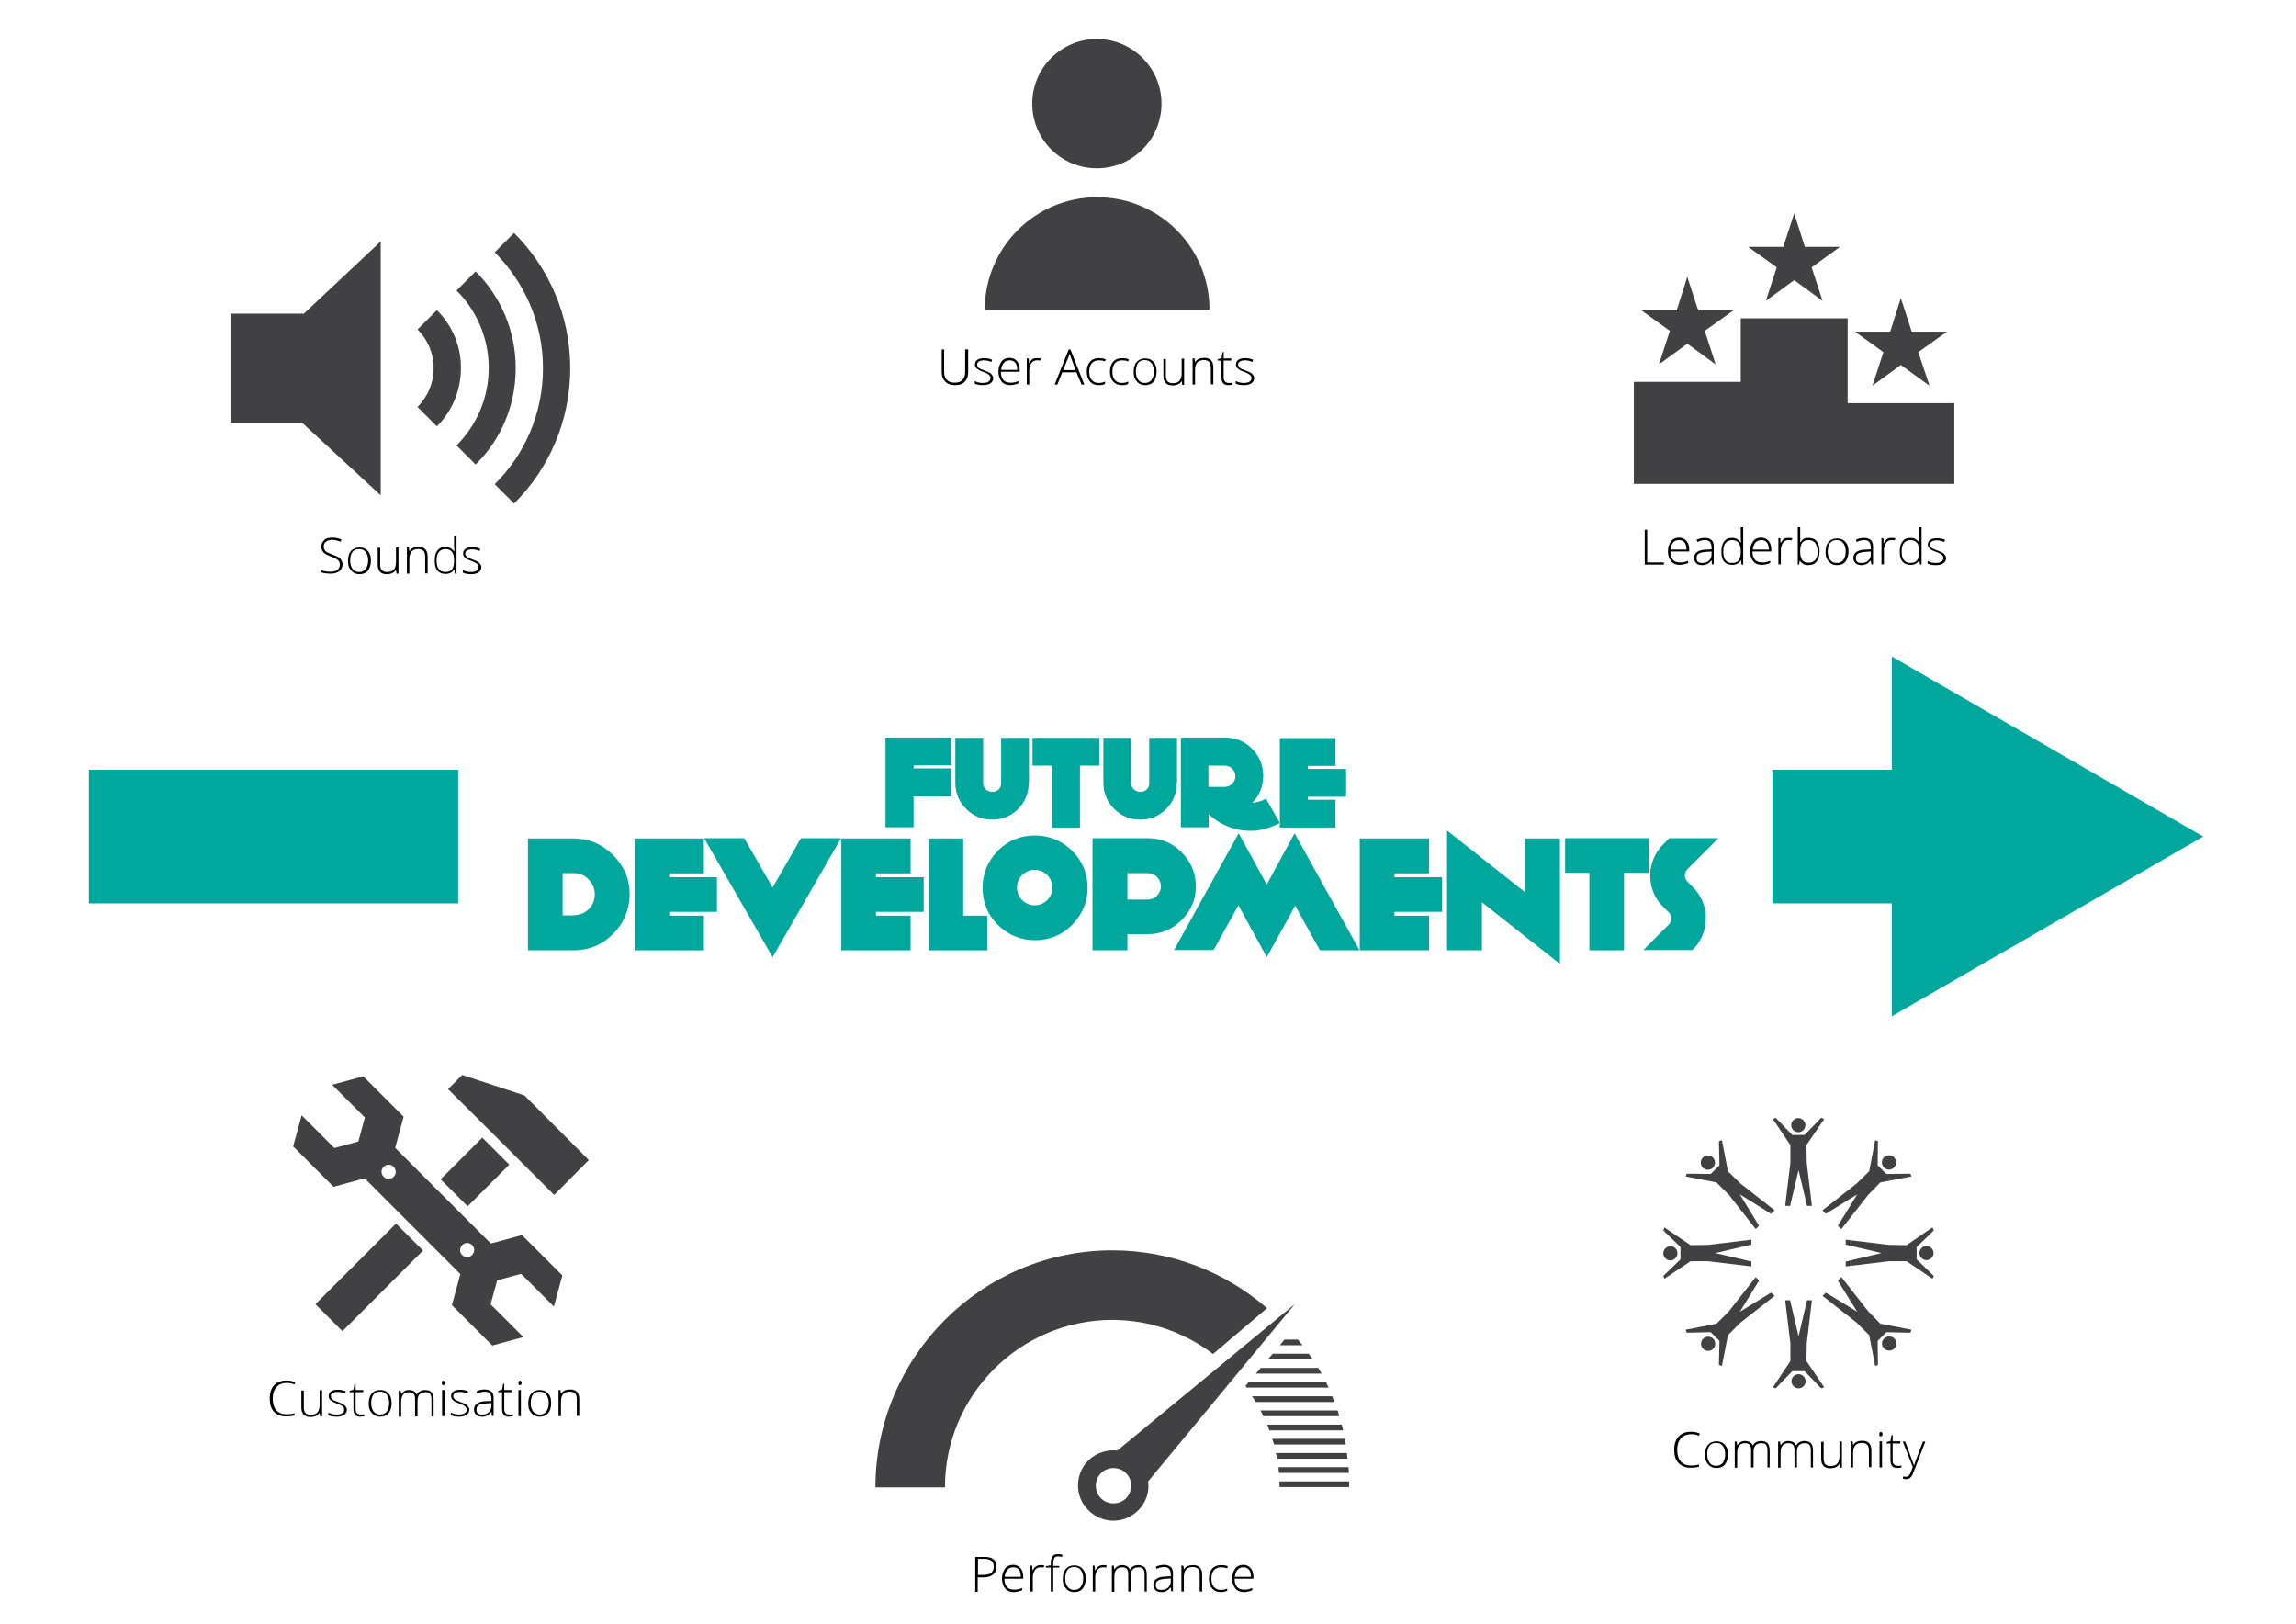 <?xml version="1.0" encoding="utf-8"?>
<!-- Generator: Adobe Illustrator 17.1.0, SVG Export Plug-In . SVG Version: 6.00 Build 0)  -->
<!DOCTYPE svg PUBLIC "-//W3C//DTD SVG 1.1//EN" "http://www.w3.org/Graphics/SVG/1.1/DTD/svg11.dtd">
<svg version="1.1" id="Layer_1" xmlns="http://www.w3.org/2000/svg" xmlns:xlink="http://www.w3.org/1999/xlink" x="0px" y="0px"
	 viewBox="0 0 841.9 595.3" enable-background="new 0 0 841.9 595.3" xml:space="preserve">
<g>
	<polygon fill="#414042" points="179.5,414.4 179.5,414.4 189.4,424.3 189.4,424.3 203.2,438.1 215.9,425.3 192.3,401.6 
		169.5,394.1 164.3,399.3 	"/>
	
		<rect x="167.2" y="418.8" transform="matrix(-0.707 -0.707 0.707 -0.707 -6.412 856.552)" fill="#414042" width="14" height="21.6"/>
	
		<rect x="128.3" y="447.5" transform="matrix(0.707 0.707 -0.707 0.707 370.884 41.494)" fill="#414042" width="14" height="41.8"/>
	<path fill="#414042" d="M180,455.9l-35.1-35.1l3.1-11.4l-14.8-14.8l-11.4,3.1l12,12l-2.4,8.8l-8.8,2.4l-12-12l-3.1,11.4l14.8,14.8
		l11.4-3.1l35.1,35.1l-3.1,11.4l14.8,14.8l11.4-3.1l-12-12l2.4-8.8l8.8-2.4l12,12l3.1-11.4l-14.8-14.8L180,455.9z M142.5,432.2
		c-1.4,0-2.6-1.2-2.6-2.6c0-1.4,1.2-2.6,2.6-2.6c1.4,0,2.6,1.2,2.6,2.6C145.1,431.1,143.9,432.2,142.5,432.2z M171.3,460.9
		c-1.4,0-2.6-1.2-2.6-2.6c0-1.4,1.2-2.6,2.6-2.6s2.6,1.2,2.6,2.6C173.8,459.7,172.7,460.9,171.3,460.9z"/>
</g>
<g>
	<path fill="#00A79D" d="M348.8,292H335v11.3h-10.3v-32.9h24.1v10.2H335v1.1h13.9V292z"/>
	<path fill="#00A79D" d="M377.2,287.1c0,3.7-1.3,6.9-3.9,9.5c-2.6,2.6-5.8,3.9-9.5,3.9s-6.9-1.3-9.5-3.9s-4-5.8-4-9.5v-16.6h10.2
		v16.6c0,2.1,1.7,3.2,3.4,3.2c1.6,0,3.2-1,3.2-3.2v-16.6h10.2V287.1z"/>
	<path fill="#00A79D" d="M403.1,280.7H396v22.7h-10.2v-22.7h-7.2v-10.2h24.5V280.7z"/>
	<path fill="#00A79D" d="M431.5,287.1c0,3.7-1.3,6.9-3.9,9.5c-2.6,2.6-5.8,3.9-9.5,3.9s-6.9-1.3-9.5-3.9s-4-5.8-4-9.5v-16.6h10.2
		v16.6c0,2.1,1.7,3.2,3.4,3.2c1.6,0,3.2-1,3.2-3.2v-16.6h10.2V287.1z"/>
	<path fill="#00A79D" d="M469.3,301.7c-2.7,1.5-5.6,2.4-8.4,2.8c-0.8,0.1-1.7,0.1-2.5,0.1c-1.9,0-3.8-0.2-5.7-0.8l0,0
		c-3.5-0.9-6.7-2.7-9.4-5.2h-0.1v4.7h-10.2v-32.9h16.2c3.9,0,7.2,1.4,9.9,4.1c2.7,2.7,4.1,6.1,4.1,10c0,3.8-1.5,7.3-4,9.8
		c1.7-0.1,3.5-0.6,5-1.5L469.3,301.7z M449.1,280.7h-6v7.8h6c2.1,0,3.9-1.8,3.9-3.9C453,282.4,451.2,280.7,449.1,280.7z"/>
	<path fill="#00A79D" d="M493.6,292.1h-14v1.1h10.1v10.2h-20.4v-32.8h20.4v10.2h-10.1v1.1h14V292.1z"/>
	<path fill="#00A79D" d="M224.8,342.4c-4,4-8.8,6-14.5,6h-16.7v-41h16.7c5.6,0,10.4,2,14.5,6.1s6.1,8.8,6.1,14.5
		C230.8,333.5,228.8,338.4,224.8,342.4z M218.1,327.9c0-2-0.7-3.8-2.2-5.4c-1.4-1.6-3.3-2.4-5.6-2.4h-4v15.5h1.3
		c2.9,0.1,5.9,0.1,8.3-2.3C217.4,331.8,218.1,329.8,218.1,327.9z"/>
	<path fill="#00A79D" d="M262.9,334.3h-17.5v1.4h12.7v12.7h-25.4v-41h25.4v12.8h-12.7v1.4h17.5V334.3z"/>
	<path fill="#00A79D" d="M308.4,307.3l-25.1,43.6l-25.1-43.6h14.7l10.4,18.1l10.4-18.1H308.4z"/>
	<path fill="#00A79D" d="M338.7,334.3h-17.5v1.4h12.7v12.7h-25.4v-41h25.4v12.8h-12.7v1.4h17.5V334.3z"/>
	<path fill="#00A79D" d="M362,348.4h-21.5v-41h12.7v28.3h8.8V348.4z"/>
	<path fill="#00A79D" d="M393.1,339.1c-3.8,3.8-8.3,5.6-13.6,5.6c-5.3,0-9.8-1.9-13.6-5.6c-3.8-3.8-5.6-8.3-5.6-13.6
		s1.9-9.8,5.6-13.6c3.8-3.8,8.3-5.6,13.6-5.6c5.3,0,9.8,1.9,13.6,5.6c3.8,3.8,5.7,8.3,5.7,13.6S396.8,335.3,393.1,339.1z
		 M379.4,318.9c-3.6,0-6.5,2.9-6.5,6.5s2.9,6.5,6.5,6.5c3.6,0,6.5-2.9,6.5-6.5S383,318.9,379.4,318.9z"/>
	<path fill="#00A79D" d="M433.3,337.3c-3.4,3.4-7.6,5.2-12.5,5.2h-7.4v5.9h-12.8v-41.1h20.2c4.9,0,9.1,1.7,12.5,5.2
		c3.4,3.4,5.2,7.6,5.2,12.5S436.7,333.9,433.3,337.3z M420.8,320.1h-7.4v9.7h7.4c2.7,0,4.9-2.2,4.9-4.9
		C425.6,322.2,423.5,320.1,420.8,320.1z"/>
	<path fill="#00A79D" d="M498.5,348.4H484l-9.1-16.4c-1.7,3.2-3.4,6.4-5.2,9.5l-5.2,9.4l-10.4-19l-9.1,16.4h-14.5l23.7-42.8
		l10.3,18.8l10.2-18.8L498.5,348.4z"/>
	<path fill="#00A79D" d="M528.8,334.3h-17.5v1.4H524v12.7h-25.4v-41H524v12.8h-12.7v1.4h17.5V334.3z"/>
	<path fill="#00A79D" d="M572,353.4l-28.6-22.6v17.6h-12.8v-43.9l28.6,22.6v-19.7H572V353.4z"/>
	<path fill="#00A79D" d="M604.4,320h-8.9v28.4h-12.7V320h-8.9v-12.7h30.6V320z"/>
	<path fill="#00A79D" d="M630.1,307.3l-11.3,11.3c-0.5,0.5-0.8,1.2-1,1.9v0.4c0,0.9,0.3,1.7,1,2.4l2,2c2.9,2.9,4.6,6.8,4.7,10.7v0.7
		c0,4.1-1.6,8.3-4.7,11.4l-0.2,0.2h-18l9.2-9.2c0.7-0.7,1-1.5,1-2.4v-0.4c-0.1-0.7-0.4-1.4-1-1.9l-2-2c-3.2-3.1-4.7-7.3-4.7-11.4
		v-0.7c0.2-3.8,1.7-7.7,4.7-10.7l2.3-2.3H630.1z"/>
</g>
<line fill="none" stroke="#00A79D" stroke-width="49" stroke-miterlimit="10" x1="32.6" y1="306.7" x2="168" y2="306.7"/>
<g>
	<g>
		<line fill="none" stroke="#00A79D" stroke-width="49" stroke-miterlimit="10" x1="649.9" y1="306.7" x2="713" y2="306.7"/>
		<g>
			<polygon fill="#00A79D" points="693.7,372.6 807.9,306.7 693.7,240.7 			"/>
		</g>
	</g>
</g>
<g>
	<g>
		<path fill="#414042" d="M160.2,113.7l-7.1,7.1c3.7,3.6,5.9,8.7,5.9,14.2c0,5.6-2.3,10.6-5.9,14.2l7.1,7.1c5.5-5.5,8.8-13,8.8-21.3
			C169.1,126.7,165.7,119.2,160.2,113.7z"/>
		<path fill="#414042" d="M189.1,135c0-13.9-5.6-26.4-14.7-35.5l-7,7c7.3,7.3,11.8,17.3,11.8,28.4c0,11.1-4.5,21.1-11.8,28.4l7,7
			C183.5,161.4,189.1,148.9,189.1,135z"/>
		<path fill="#414042" d="M209.1,135c0-19.4-7.9-36.9-20.6-49.6l-7.1,7.1c10.9,10.9,17.7,25.9,17.7,42.5c0,16.6-6.7,31.7-17.7,42.5
			l7.1,7.1C201.2,172,209.1,154.4,209.1,135z"/>
		<polygon fill="#414042" points="84.5,155.1 110.9,155.1 139.6,181.6 139.6,88.5 111.4,115 84.5,115 		"/>
	</g>
	<g>
		<path d="M125.6,206.9c0,1.1-0.4,1.9-1.2,2.5s-1.8,0.9-3.1,0.9c-1.6,0-2.8-0.2-3.6-0.5V209c0.9,0.4,2.1,0.6,3.5,0.6
			c1.1,0,1.9-0.2,2.5-0.7s0.9-1.1,0.9-1.9c0-0.5-0.1-0.9-0.3-1.2s-0.5-0.6-1-0.9s-1.1-0.5-2-0.9c-1.3-0.5-2.2-0.9-2.7-1.5
			s-0.8-1.2-0.8-2.1c0-1,0.4-1.7,1.1-2.4s1.7-0.9,2.9-0.9c1.2,0,2.3,0.2,3.4,0.7l-0.3,0.8c-1.1-0.4-2.1-0.7-3.1-0.7
			c-0.9,0-1.7,0.2-2.3,0.7s-0.8,1-0.8,1.8c0,0.5,0.1,0.9,0.3,1.2s0.5,0.6,0.8,0.8s1.1,0.5,2,0.9c1,0.3,1.8,0.7,2.3,1
			s0.9,0.7,1.1,1.1S125.6,206.4,125.6,206.9z"/>
		<path d="M136,205.5c0,1.6-0.4,2.8-1.1,3.7s-1.8,1.3-3.1,1.3c-0.8,0-1.6-0.2-2.2-0.6s-1.1-1-1.5-1.7s-0.5-1.6-0.5-2.6
			c0-1.6,0.4-2.8,1.1-3.6s1.8-1.3,3.1-1.3c1.3,0,2.3,0.4,3.1,1.3S136,203.9,136,205.5z M128.4,205.5c0,1.3,0.3,2.3,0.9,3.1
			s1.4,1.1,2.4,1.1s1.9-0.4,2.4-1.1s0.9-1.8,0.9-3.1c0-1.3-0.3-2.3-0.9-3.1s-1.4-1.1-2.5-1.1s-1.9,0.4-2.4,1.1
			S128.4,204.1,128.4,205.5z"/>
		<path d="M139.4,200.7v6.2c0,1,0.2,1.7,0.6,2.1s1,0.7,1.9,0.7c1.1,0,2-0.3,2.5-0.9s0.8-1.5,0.8-2.8v-5.3h0.9v9.6h-0.7l-0.2-1.3
			h-0.1c-0.6,1-1.7,1.5-3.3,1.5c-2.2,0-3.3-1.2-3.3-3.5v-6.2H139.4z"/>
		<path d="M155.9,210.3v-6.2c0-1-0.2-1.7-0.6-2.1s-1-0.7-1.9-0.7c-1.1,0-2,0.3-2.5,0.9s-0.8,1.5-0.8,2.8v5.3h-0.9v-9.6h0.7l0.2,1.3
			h0.1c0.6-1,1.7-1.5,3.3-1.5c2.2,0,3.3,1.2,3.3,3.5v6.2H155.9z"/>
		<path d="M163.3,200.5c0.7,0,1.3,0.1,1.8,0.4s1,0.7,1.4,1.3h0.1c0-0.7-0.1-1.5-0.1-2.2v-3.4h0.9v13.7h-0.6l-0.2-1.5h-0.1
			c-0.7,1.1-1.8,1.6-3.1,1.6c-1.3,0-2.3-0.4-3-1.2s-1-2-1-3.6c0-1.7,0.3-2.9,1-3.8S162,200.5,163.3,200.5z M163.3,201.3
			c-1,0-1.8,0.4-2.4,1.1s-0.8,1.8-0.8,3.2c0,2.7,1.1,4.1,3.2,4.1c1.1,0,1.9-0.3,2.4-0.9s0.8-1.7,0.8-3.1v-0.1c0-1.5-0.2-2.5-0.7-3.2
			S164.5,201.3,163.3,201.3z"/>
		<path d="M176.5,207.8c0,0.9-0.3,1.5-1,2s-1.6,0.7-2.8,0.7c-1.3,0-2.3-0.2-3-0.6v-0.9c1,0.5,2,0.7,3,0.7c0.9,0,1.7-0.2,2.1-0.5
			s0.7-0.7,0.7-1.3c0-0.5-0.2-0.9-0.6-1.2s-1-0.7-1.9-1c-1-0.3-1.6-0.6-2-0.9s-0.7-0.5-0.9-0.8s-0.3-0.7-0.3-1.1
			c0-0.7,0.3-1.3,0.9-1.7s1.4-0.6,2.5-0.6c1,0,2,0.2,2.9,0.6l-0.3,0.8c-0.9-0.4-1.8-0.6-2.6-0.6c-0.8,0-1.4,0.1-1.9,0.4
			s-0.7,0.6-0.7,1.1c0,0.5,0.2,0.9,0.5,1.2s1,0.6,2.1,1c0.9,0.3,1.5,0.6,1.9,0.8s0.7,0.5,0.9,0.8S176.5,207.3,176.5,207.8z"/>
	</g>
</g>
<g>
	<g>
		<circle fill="#414042" cx="402.2" cy="38" r="23.7"/>
		<path fill="#414042" d="M361.1,113.5c0-22.7,18.4-41.2,41.2-41.2s41.2,18.4,41.2,41.2H361.1z"/>
	</g>
	<g>
		<path d="M355,128.2v8.3c0,1.5-0.4,2.6-1.3,3.5s-2,1.2-3.6,1.2c-1.5,0-2.6-0.4-3.5-1.3s-1.3-2-1.3-3.5v-8.3h0.9v8.3
			c0,1.2,0.3,2.2,1,2.9s1.7,1,2.9,1c1.2,0,2.2-0.3,2.8-1s1-1.6,1-2.8v-8.4H355z"/>
		<path d="M364.2,138.5c0,0.9-0.3,1.5-1,2s-1.6,0.7-2.8,0.7c-1.3,0-2.3-0.2-3-0.6v-0.9c1,0.5,2,0.7,3,0.7c0.9,0,1.7-0.2,2.1-0.5
			s0.7-0.7,0.7-1.3c0-0.5-0.2-0.9-0.6-1.2s-1-0.7-1.9-1c-1-0.3-1.6-0.6-2-0.9s-0.7-0.5-0.9-0.8s-0.3-0.7-0.3-1.1
			c0-0.7,0.3-1.3,0.9-1.7s1.4-0.6,2.5-0.6c1,0,2,0.2,2.9,0.6l-0.3,0.8c-0.9-0.4-1.8-0.6-2.6-0.6c-0.8,0-1.4,0.1-1.9,0.4
			s-0.7,0.6-0.7,1.1c0,0.5,0.2,0.9,0.5,1.2s1,0.6,2.1,1c0.9,0.3,1.5,0.6,1.9,0.8s0.7,0.5,0.9,0.8S364.2,138.1,364.2,138.5z"/>
		<path d="M370.5,141.2c-1.4,0-2.5-0.4-3.2-1.3s-1.2-2.1-1.2-3.6c0-1.5,0.4-2.7,1.1-3.7s1.8-1.4,3-1.4c1.1,0,2,0.4,2.7,1.2
			s1,1.9,1,3.2v0.7H367c0,1.3,0.3,2.3,0.9,3s1.5,1,2.6,1c0.5,0,1,0,1.4-0.1s0.9-0.2,1.6-0.5v0.8c-0.5,0.2-1,0.4-1.5,0.5
			S371.1,141.2,370.5,141.2z M370.3,132.1c-0.9,0-1.7,0.3-2.2,0.9s-0.9,1.5-1,2.6h5.9c0-1.1-0.2-2-0.7-2.6S371.1,132.1,370.3,132.1z
			"/>
		<path d="M380.3,131.3c0.4,0,0.8,0,1.3,0.1l-0.2,0.8c-0.4-0.1-0.8-0.1-1.2-0.1c-0.8,0-1.5,0.3-2,1s-0.8,1.6-0.8,2.6v5.3h-0.9v-9.6
			h0.7l0.1,1.7h0.1c0.4-0.7,0.8-1.2,1.3-1.5S379.7,131.3,380.3,131.3z"/>
		<path d="M394.7,136.5h-5.2l-1.8,4.5h-1l5.2-12.9h0.6l5.1,12.9h-1L394.7,136.5z M389.8,135.7h4.6l-1.7-4.6
			c-0.1-0.4-0.3-0.9-0.5-1.5c-0.2,0.6-0.3,1.1-0.5,1.5L389.8,135.7z"/>
		<path d="M402.9,141.2c-1.4,0-2.4-0.4-3.2-1.3s-1.2-2.1-1.2-3.6c0-1.6,0.4-2.8,1.2-3.7s1.9-1.3,3.3-1.3c0.8,0,1.6,0.1,2.4,0.4
			l-0.2,0.8c-0.8-0.3-1.5-0.4-2.2-0.4c-1.2,0-2.1,0.4-2.7,1.1s-0.9,1.8-0.9,3.1c0,1.3,0.3,2.3,0.9,3s1.4,1.1,2.5,1.1
			c0.9,0,1.7-0.2,2.4-0.5v0.8C404.7,141.1,403.9,141.2,402.9,141.2z"/>
		<path d="M411.4,141.2c-1.4,0-2.4-0.4-3.2-1.3s-1.2-2.1-1.2-3.6c0-1.6,0.4-2.8,1.2-3.7s1.9-1.3,3.3-1.3c0.8,0,1.6,0.1,2.4,0.4
			l-0.2,0.8c-0.8-0.3-1.5-0.4-2.2-0.4c-1.2,0-2.1,0.4-2.7,1.1s-0.9,1.8-0.9,3.1c0,1.3,0.3,2.3,0.9,3s1.4,1.1,2.5,1.1
			c0.9,0,1.7-0.2,2.4-0.5v0.8C413.2,141.1,412.4,141.2,411.4,141.2z"/>
		<path d="M424.1,136.2c0,1.6-0.4,2.8-1.1,3.7s-1.8,1.3-3.1,1.3c-0.8,0-1.6-0.2-2.2-0.6s-1.1-1-1.5-1.7s-0.5-1.6-0.5-2.6
			c0-1.6,0.4-2.8,1.1-3.6s1.8-1.3,3.1-1.3c1.3,0,2.3,0.4,3.1,1.3S424.1,134.7,424.1,136.2z M416.5,136.2c0,1.3,0.3,2.3,0.9,3.1
			s1.4,1.1,2.4,1.1s1.9-0.4,2.4-1.1c0.6-0.7,0.9-1.8,0.9-3.1c0-1.3-0.3-2.3-0.9-3.1c-0.6-0.7-1.4-1.1-2.5-1.1s-1.9,0.4-2.4,1.1
			S416.5,134.9,416.5,136.2z"/>
		<path d="M427.5,131.5v6.2c0,1,0.2,1.7,0.6,2.1s1,0.7,1.9,0.7c1.1,0,2-0.3,2.5-0.9s0.8-1.5,0.8-2.8v-5.3h0.9v9.6h-0.7l-0.2-1.3
			h-0.1c-0.6,1-1.7,1.5-3.3,1.5c-2.2,0-3.3-1.2-3.3-3.5v-6.2H427.5z"/>
		<path d="M444,141v-6.2c0-1-0.2-1.7-0.6-2.1s-1-0.7-1.9-0.7c-1.1,0-2,0.3-2.5,0.9s-0.8,1.5-0.8,2.8v5.3h-0.9v-9.6h0.7l0.2,1.3h0.1
			c0.6-1,1.7-1.5,3.3-1.5c2.2,0,3.3,1.2,3.3,3.5v6.2H444z"/>
		<path d="M450.5,140.4c0.6,0,1,0,1.4-0.1v0.7c-0.4,0.1-0.9,0.2-1.5,0.2c-0.8,0-1.5-0.2-1.9-0.7s-0.6-1.2-0.6-2.1v-6.2h-1.4v-0.5
			l1.4-0.4l0.4-2.2h0.4v2.3h2.8v0.8h-2.8v6c0,0.7,0.1,1.3,0.4,1.6S449.9,140.4,450.5,140.4z"/>
		<path d="M459.9,138.5c0,0.9-0.3,1.5-1,2s-1.6,0.7-2.8,0.7c-1.3,0-2.3-0.2-3-0.6v-0.9c1,0.5,2,0.7,3,0.7c0.9,0,1.7-0.2,2.1-0.5
			s0.7-0.7,0.7-1.3c0-0.5-0.2-0.9-0.6-1.2s-1-0.7-1.9-1c-1-0.3-1.6-0.6-2-0.9s-0.7-0.5-0.9-0.8s-0.3-0.7-0.3-1.1
			c0-0.7,0.3-1.3,0.9-1.7s1.4-0.6,2.5-0.6c1,0,2,0.2,2.9,0.6l-0.3,0.8c-0.9-0.4-1.8-0.6-2.6-0.6c-0.8,0-1.4,0.1-1.9,0.4
			s-0.7,0.6-0.7,1.1c0,0.5,0.2,0.9,0.5,1.2s1,0.6,2.1,1c0.9,0.3,1.5,0.6,1.9,0.8s0.7,0.5,0.9,0.8S459.9,138.1,459.9,138.5z"/>
	</g>
</g>
<g>
	<g id="Capa_13">
		<g>
			<polygon fill="#414042" points="677.5,147.8 677.5,116.7 638.3,116.7 638.3,140 599.1,140 599.1,177.4 716.6,177.4 716.6,147.8 
							"/>
			<polygon fill="#414042" points="657.9,78.2 661.8,90.5 674.7,90.5 664.3,98 668.3,110.3 657.9,102.7 647.5,110.3 651.5,98 
				641,90.5 653.9,90.5 			"/>
			<polygon fill="#414042" points="697,109.3 701,121.6 713.9,121.6 703.4,129.1 707.5,141.4 697,133.8 686.6,141.4 690.6,129.1 
				680.2,121.6 693.1,121.6 			"/>
			<polygon fill="#414042" points="618.7,101.5 622.7,113.8 635.6,113.8 625.1,121.3 629.1,133.6 618.7,126 608.3,133.6 
				612.3,121.3 601.9,113.8 614.8,113.8 			"/>
		</g>
	</g>
	<g>
		<path d="M603.1,207v-12.8h0.9v12h6.1v0.8H603.1z"/>
		<path d="M616,207.1c-1.4,0-2.5-0.4-3.2-1.3s-1.2-2.1-1.2-3.6c0-1.5,0.4-2.7,1.1-3.7s1.8-1.4,3-1.4c1.1,0,2,0.4,2.7,1.2
			s1,1.9,1,3.2v0.7h-6.9c0,1.3,0.3,2.3,0.9,3s1.5,1,2.6,1c0.5,0,1,0,1.4-0.1s0.9-0.2,1.6-0.5v0.8c-0.5,0.2-1,0.4-1.5,0.5
			S616.5,207.1,616,207.1z M615.7,198c-0.9,0-1.7,0.3-2.2,0.9s-0.9,1.5-1,2.6h5.9c0-1.1-0.2-2-0.7-2.6S616.6,198,615.7,198z"/>
		<path d="M627.8,207l-0.2-1.5h-0.1c-0.5,0.6-1,1.1-1.5,1.3s-1.1,0.4-1.8,0.4c-0.9,0-1.7-0.2-2.2-0.7s-0.8-1.1-0.8-2
			c0-0.9,0.4-1.7,1.2-2.2s1.9-0.8,3.4-0.8l1.8-0.1v-0.6c0-0.9-0.2-1.6-0.6-2.1s-1-0.7-1.8-0.7c-0.9,0-1.8,0.2-2.8,0.7l-0.3-0.8
			c1-0.5,2.1-0.7,3.1-0.7c1,0,1.8,0.3,2.4,0.8s0.8,1.4,0.8,2.5v6.4H627.8z M624.3,206.4c1,0,1.8-0.3,2.4-0.9s0.9-1.4,0.9-2.4v-0.9
			l-1.7,0.1c-1.3,0.1-2.3,0.3-2.9,0.6s-0.9,0.9-0.9,1.7c0,0.6,0.2,1.1,0.5,1.4S623.6,206.4,624.3,206.4z"/>
		<path d="M635.1,197.2c0.7,0,1.3,0.1,1.8,0.4s1,0.7,1.4,1.3h0.1c0-0.7-0.1-1.5-0.1-2.2v-3.4h0.9V207h-0.6l-0.2-1.5h-0.1
			c-0.7,1.1-1.8,1.6-3.1,1.6c-1.3,0-2.3-0.4-3-1.2s-1-2-1-3.6c0-1.7,0.3-2.9,1-3.8S633.7,197.2,635.1,197.2z M635.1,198
			c-1,0-1.8,0.4-2.4,1.1s-0.8,1.8-0.8,3.2c0,2.7,1.1,4.1,3.2,4.1c1.1,0,1.9-0.3,2.4-0.9s0.8-1.7,0.8-3.1v-0.1c0-1.5-0.2-2.5-0.7-3.2
			S636.2,198,635.1,198z"/>
		<path d="M646.1,207.1c-1.4,0-2.5-0.4-3.2-1.3s-1.2-2.1-1.2-3.6c0-1.5,0.4-2.7,1.1-3.7s1.8-1.4,3-1.4c1.1,0,2,0.4,2.7,1.2
			s1,1.9,1,3.2v0.7h-6.9c0,1.3,0.3,2.3,0.9,3s1.5,1,2.6,1c0.5,0,1,0,1.4-0.1s0.9-0.2,1.6-0.5v0.8c-0.5,0.2-1,0.4-1.5,0.5
			S646.7,207.1,646.1,207.1z M645.9,198c-0.9,0-1.7,0.3-2.2,0.9s-0.9,1.5-1,2.6h5.9c0-1.1-0.2-2-0.7-2.6S646.7,198,645.9,198z"/>
		<path d="M655.9,197.2c0.4,0,0.8,0,1.3,0.1l-0.2,0.8c-0.4-0.1-0.8-0.1-1.2-0.1c-0.8,0-1.5,0.3-2,1s-0.8,1.6-0.8,2.6v5.3h-0.9v-9.6
			h0.7l0.1,1.7h0.1c0.4-0.7,0.8-1.2,1.3-1.5S655.3,197.2,655.9,197.2z"/>
		<path d="M663.2,197.2c1.3,0,2.3,0.4,3,1.3s1,2.1,1,3.7c0,1.6-0.4,2.8-1.1,3.7s-1.7,1.3-3,1.3c-0.7,0-1.3-0.1-1.8-0.4
			s-1-0.7-1.3-1.2h-0.1l-0.2,1.4h-0.5v-13.7h0.9v3.4c0,0.5,0,1,0,1.4l0,0.7h0.1c0.4-0.6,0.8-1,1.3-1.3S662.5,197.2,663.2,197.2z
			 M663.2,198c-1.1,0-1.9,0.3-2.4,1s-0.7,1.7-0.7,3.2v0.1c0,1.4,0.3,2.5,0.8,3.1s1.3,0.9,2.4,0.9c1,0,1.8-0.4,2.4-1.1
			s0.8-1.8,0.8-3.1C666.3,199.4,665.3,198,663.2,198z"/>
		<path d="M677.8,202.2c0,1.6-0.4,2.8-1.1,3.7s-1.8,1.3-3.1,1.3c-0.8,0-1.6-0.2-2.2-0.6s-1.1-1-1.5-1.7s-0.5-1.6-0.5-2.6
			c0-1.6,0.4-2.8,1.1-3.6s1.8-1.3,3.1-1.3c1.3,0,2.3,0.4,3.1,1.3S677.8,200.6,677.8,202.2z M670.2,202.2c0,1.3,0.3,2.3,0.9,3.1
			s1.4,1.1,2.4,1.1s1.9-0.4,2.4-1.1s0.9-1.8,0.9-3.1c0-1.3-0.3-2.3-0.9-3.1s-1.4-1.1-2.5-1.1s-1.9,0.4-2.4,1.1
			S670.2,200.9,670.2,202.2z"/>
		<path d="M686.2,207l-0.2-1.5h-0.1c-0.5,0.6-1,1.1-1.5,1.3s-1.1,0.4-1.8,0.4c-0.9,0-1.7-0.2-2.2-0.7s-0.8-1.1-0.8-2
			c0-0.9,0.4-1.7,1.2-2.2s1.9-0.8,3.4-0.8l1.8-0.1v-0.6c0-0.9-0.2-1.6-0.6-2.1s-1-0.7-1.8-0.7c-0.9,0-1.8,0.2-2.8,0.7l-0.3-0.8
			c1-0.5,2.1-0.7,3.1-0.7c1,0,1.8,0.3,2.4,0.8s0.8,1.4,0.8,2.5v6.4H686.2z M682.7,206.4c1,0,1.8-0.3,2.4-0.9s0.9-1.4,0.9-2.4v-0.9
			l-1.7,0.1c-1.3,0.1-2.3,0.3-2.9,0.6s-0.9,0.9-0.9,1.7c0,0.6,0.2,1.1,0.5,1.4S682,206.4,682.7,206.4z"/>
		<path d="M693.7,197.2c0.4,0,0.8,0,1.3,0.1l-0.2,0.8c-0.4-0.1-0.8-0.1-1.2-0.1c-0.8,0-1.5,0.3-2,1s-0.8,1.6-0.8,2.6v5.3h-0.9v-9.6
			h0.7l0.1,1.7h0.1c0.4-0.7,0.8-1.2,1.3-1.5S693.1,197.2,693.7,197.2z"/>
		<path d="M700.5,197.2c0.7,0,1.3,0.1,1.8,0.4s1,0.7,1.4,1.3h0.1c0-0.7-0.1-1.5-0.1-2.2v-3.4h0.9V207h-0.6l-0.2-1.5h-0.1
			c-0.7,1.1-1.8,1.6-3.1,1.6c-1.3,0-2.3-0.4-3-1.2s-1-2-1-3.6c0-1.7,0.3-2.9,1-3.8S699.1,197.2,700.5,197.2z M700.5,198
			c-1,0-1.8,0.4-2.4,1.1s-0.8,1.8-0.8,3.2c0,2.7,1.1,4.1,3.2,4.1c1.1,0,1.9-0.3,2.4-0.9s0.8-1.7,0.8-3.1v-0.1c0-1.5-0.2-2.5-0.7-3.2
			S701.6,198,700.5,198z"/>
		<path d="M713.6,204.5c0,0.9-0.3,1.5-1,2s-1.6,0.7-2.8,0.7c-1.3,0-2.3-0.2-3-0.6v-0.9c1,0.5,2,0.7,3,0.7c0.9,0,1.7-0.2,2.1-0.5
			s0.7-0.7,0.7-1.3c0-0.5-0.2-0.9-0.6-1.2s-1-0.7-1.9-1c-1-0.3-1.6-0.6-2-0.9s-0.7-0.5-0.9-0.8s-0.3-0.7-0.3-1.1
			c0-0.7,0.3-1.3,0.9-1.7s1.4-0.6,2.5-0.6c1,0,2,0.2,2.9,0.6l-0.3,0.8c-0.9-0.4-1.8-0.6-2.6-0.6c-0.8,0-1.4,0.1-1.9,0.4
			s-0.7,0.6-0.7,1.1c0,0.5,0.2,0.9,0.5,1.2s1,0.6,2.1,1c0.9,0.3,1.5,0.6,1.9,0.8s0.7,0.5,0.9,0.8S713.6,204.1,713.6,204.5z"/>
	</g>
</g>
<g>
	<path d="M105.2,507c-1.6,0-2.9,0.5-3.8,1.5s-1.4,2.4-1.4,4.2c0,1.8,0.4,3.3,1.3,4.3s2.1,1.5,3.7,1.5c1.1,0,2.1-0.1,3-0.4v0.8
		c-0.8,0.3-1.9,0.4-3.2,0.4c-1.8,0-3.2-0.6-4.3-1.7s-1.6-2.8-1.6-4.9c0-1.3,0.2-2.5,0.7-3.5s1.2-1.8,2.1-2.3c0.9-0.5,2-0.8,3.2-0.8
		c1.3,0,2.4,0.2,3.4,0.7l-0.4,0.8C107.2,507.2,106.2,507,105.2,507z"/>
	<path d="M111.4,509.7v6.2c0,1,0.2,1.7,0.6,2.1c0.4,0.4,1,0.7,1.9,0.7c1.1,0,2-0.3,2.5-0.9s0.8-1.5,0.8-2.8v-5.3h0.9v9.6h-0.7
		l-0.2-1.3h-0.1c-0.6,1-1.7,1.5-3.3,1.5c-2.2,0-3.3-1.2-3.3-3.5v-6.2H111.4z"/>
	<path d="M127.2,516.7c0,0.9-0.3,1.5-1,2c-0.7,0.5-1.6,0.7-2.8,0.7c-1.3,0-2.3-0.2-3-0.6v-0.9c1,0.5,2,0.7,3,0.7
		c0.9,0,1.7-0.2,2.1-0.5c0.5-0.3,0.7-0.7,0.7-1.3c0-0.5-0.2-0.9-0.6-1.2s-1-0.7-1.9-1c-1-0.3-1.6-0.6-2-0.9
		c-0.4-0.2-0.7-0.5-0.9-0.8c-0.2-0.3-0.3-0.7-0.3-1.1c0-0.7,0.3-1.3,0.9-1.7s1.4-0.6,2.5-0.6c1,0,2,0.2,2.9,0.6l-0.3,0.8
		c-0.9-0.4-1.8-0.6-2.6-0.6c-0.8,0-1.4,0.1-1.9,0.4s-0.7,0.6-0.7,1.1c0,0.5,0.2,0.9,0.5,1.2s1,0.6,2.1,1c0.9,0.3,1.5,0.6,1.9,0.8
		c0.4,0.2,0.7,0.5,0.9,0.8S127.2,516.3,127.2,516.7z"/>
	<path d="M132.2,518.6c0.6,0,1,0,1.4-0.1v0.7c-0.4,0.1-0.9,0.2-1.5,0.2c-0.8,0-1.5-0.2-1.9-0.7s-0.6-1.2-0.6-2.1v-6.2h-1.4v-0.5
		l1.4-0.4l0.4-2.2h0.4v2.3h2.8v0.8h-2.8v6c0,0.7,0.1,1.3,0.4,1.6S131.7,518.6,132.2,518.6z"/>
	<path d="M143.6,514.4c0,1.6-0.4,2.8-1.1,3.7c-0.8,0.9-1.8,1.3-3.1,1.3c-0.8,0-1.6-0.2-2.2-0.6s-1.1-1-1.5-1.7s-0.5-1.6-0.5-2.6
		c0-1.6,0.4-2.8,1.1-3.6c0.8-0.9,1.8-1.3,3.1-1.3c1.3,0,2.3,0.4,3.1,1.3C143.2,511.7,143.6,512.9,143.6,514.4z M136.1,514.4
		c0,1.3,0.3,2.3,0.9,3.1c0.6,0.7,1.4,1.1,2.4,1.1s1.9-0.4,2.4-1.1c0.6-0.7,0.9-1.8,0.9-3.1c0-1.3-0.3-2.3-0.9-3.1s-1.4-1.1-2.5-1.1
		s-1.9,0.4-2.4,1.1C136.4,512.1,136.1,513.1,136.1,514.4z"/>
	<path d="M158.2,519.2V513c0-0.9-0.2-1.6-0.5-2s-0.9-0.6-1.7-0.6c-1,0-1.7,0.3-2.2,0.8s-0.7,1.4-0.7,2.5v5.6h-0.9v-6.5
		c0-1.6-0.7-2.4-2.2-2.4c-1,0-1.7,0.3-2.2,0.9c-0.5,0.6-0.7,1.5-0.7,2.8v5.3h-0.9v-9.6h0.7l0.2,1.3h0.1c0.3-0.5,0.6-0.8,1.1-1.1
		c0.5-0.3,1-0.4,1.6-0.4c1.5,0,2.5,0.6,2.9,1.7h0c0.3-0.5,0.7-1,1.3-1.3s1.1-0.4,1.8-0.4c1,0,1.8,0.3,2.3,0.8s0.8,1.4,0.8,2.7v6.2
		H158.2z"/>
	<path d="M162,507c0-0.6,0.2-0.8,0.6-0.8c0.2,0,0.3,0.1,0.4,0.2s0.2,0.4,0.2,0.6c0,0.3-0.1,0.5-0.2,0.6s-0.2,0.2-0.4,0.2
		C162.2,507.9,162,507.6,162,507z M163,519.2h-0.9v-9.6h0.9V519.2z"/>
	<path d="M172.1,516.7c0,0.9-0.3,1.5-1,2c-0.7,0.5-1.6,0.7-2.8,0.7c-1.3,0-2.3-0.2-3-0.6v-0.9c1,0.5,2,0.7,3,0.7
		c0.9,0,1.7-0.2,2.1-0.5c0.5-0.3,0.7-0.7,0.7-1.3c0-0.5-0.2-0.9-0.6-1.2s-1-0.7-1.9-1c-1-0.3-1.6-0.6-2-0.9
		c-0.4-0.2-0.7-0.5-0.9-0.8c-0.2-0.3-0.3-0.7-0.3-1.1c0-0.7,0.3-1.3,0.9-1.7s1.4-0.6,2.5-0.6c1,0,2,0.2,2.9,0.6l-0.3,0.8
		c-0.9-0.4-1.8-0.6-2.6-0.6c-0.8,0-1.4,0.1-1.9,0.4s-0.7,0.6-0.7,1.1c0,0.5,0.2,0.9,0.5,1.2s1,0.6,2.1,1c0.9,0.3,1.5,0.6,1.9,0.8
		c0.4,0.2,0.7,0.5,0.9,0.8S172.1,516.3,172.1,516.7z"/>
	<path d="M180.4,519.2l-0.2-1.5h-0.1c-0.5,0.6-1,1.1-1.5,1.3c-0.5,0.3-1.1,0.4-1.8,0.4c-0.9,0-1.7-0.2-2.2-0.7s-0.8-1.1-0.8-2
		c0-0.9,0.4-1.7,1.2-2.2s1.9-0.8,3.4-0.8l1.8-0.1V513c0-0.9-0.2-1.6-0.6-2.1s-1-0.7-1.8-0.7c-0.9,0-1.8,0.2-2.8,0.7l-0.3-0.8
		c1-0.5,2.1-0.7,3.1-0.7c1,0,1.8,0.3,2.4,0.8s0.8,1.4,0.8,2.5v6.4H180.4z M176.9,518.6c1,0,1.8-0.3,2.4-0.9c0.6-0.6,0.9-1.4,0.9-2.4
		v-0.9l-1.7,0.1c-1.3,0.1-2.3,0.3-2.9,0.6c-0.6,0.4-0.9,0.9-0.9,1.7c0,0.6,0.2,1.1,0.5,1.4C175.7,518.5,176.2,518.6,176.9,518.6z"/>
	<path d="M186.7,518.6c0.6,0,1,0,1.4-0.1v0.7c-0.4,0.1-0.9,0.2-1.5,0.2c-0.8,0-1.5-0.2-1.9-0.7s-0.6-1.2-0.6-2.1v-6.2h-1.4v-0.5
		l1.4-0.4l0.4-2.2h0.4v2.3h2.8v0.8h-2.8v6c0,0.7,0.1,1.3,0.4,1.6S186.1,518.6,186.7,518.6z"/>
	<path d="M190.1,507c0-0.6,0.2-0.8,0.6-0.8c0.2,0,0.3,0.1,0.4,0.2s0.2,0.4,0.2,0.6c0,0.3-0.1,0.5-0.2,0.6s-0.2,0.2-0.4,0.2
		C190.2,507.9,190.1,507.6,190.1,507z M191,519.2h-0.9v-9.6h0.9V519.2z"/>
	<path d="M202.1,514.4c0,1.6-0.4,2.8-1.1,3.7c-0.8,0.9-1.8,1.3-3.1,1.3c-0.8,0-1.6-0.2-2.2-0.6s-1.1-1-1.5-1.7s-0.5-1.6-0.5-2.6
		c0-1.6,0.4-2.8,1.1-3.6c0.8-0.9,1.8-1.3,3.1-1.3c1.3,0,2.3,0.4,3.1,1.3C201.8,511.7,202.1,512.9,202.1,514.4z M194.6,514.4
		c0,1.3,0.3,2.3,0.9,3.1c0.6,0.7,1.4,1.1,2.4,1.1s1.9-0.4,2.4-1.1c0.6-0.7,0.9-1.8,0.9-3.1c0-1.3-0.3-2.3-0.9-3.1s-1.4-1.1-2.5-1.1
		s-1.9,0.4-2.4,1.1C194.9,512.1,194.6,513.1,194.6,514.4z"/>
	<path d="M211.5,519.2V513c0-1-0.2-1.7-0.6-2.1c-0.4-0.4-1-0.7-1.9-0.7c-1.1,0-2,0.3-2.5,0.9c-0.5,0.6-0.8,1.5-0.8,2.8v5.3h-0.9
		v-9.6h0.7l0.2,1.3h0.1c0.6-1,1.7-1.5,3.3-1.5c2.2,0,3.3,1.2,3.3,3.5v6.2H211.5z"/>
</g>
<g>
	<g>
		<path fill="#414042" d="M474.8,478.1l-65.1,53.7c-3.8-0.4-7.7,0.8-10.6,3.6c-5.1,5.1-5.1,13.3,0,18.3c5.1,5.1,13.2,5.1,18.3,0
			c2.9-2.9,4.1-6.8,3.6-10.6L474.8,478.1z M412.9,549.3c-2.5,2.5-6.7,2.5-9.2,0c-2.5-2.5-2.5-6.6,0-9.2c2.5-2.5,6.7-2.5,9.2,0
			C415.4,542.6,415.4,546.7,412.9,549.3z"/>
		<g>
			<path fill="#414042" d="M444.8,496.4l19.8-16.8c-15.2-13.2-35.1-21.2-56.7-21.2c-47.9,0-86.9,39-86.9,86.9h25.5
				c0-33.8,27.5-61.4,61.4-61.4C421.7,483.9,434.5,488.6,444.8,496.4z"/>
		</g>
		<g>
			<path fill="#414042" d="M469.3,493.2h8.3c-0.6-0.7-1.1-1.4-1.7-2.1H471L469.3,493.2z"/>
			<path fill="#414042" d="M460.5,503.6h24.1c-0.4-0.7-0.8-1.4-1.2-2.1h-21.1L460.5,503.6z"/>
			<path fill="#414042" d="M486.2,506.7h-28.3l-1.2,1.4c0.2,0.2,0.3,0.4,0.4,0.6h30.1C486.8,508.1,486.5,507.4,486.2,506.7z"/>
			<path fill="#414042" d="M460.4,514h28.9c-0.3-0.7-0.6-1.4-0.8-2.1h-29.4C459.6,512.6,460,513.3,460.4,514z"/>
			<path fill="#414042" d="M463.2,519.2h27.9c-0.2-0.7-0.4-1.4-0.6-2.1h-28.3C462.6,517.8,462.9,518.5,463.2,519.2z"/>
			<path fill="#414042" d="M464.9,498.4h16.5c-0.5-0.7-1-1.4-1.5-2.1h-13.2L464.9,498.4z"/>
			<path fill="#414042" d="M465.5,524.4h27c-0.2-0.7-0.3-1.4-0.5-2.1h-27.3C464.9,523,465.2,523.7,465.5,524.4z"/>
			<path fill="#414042" d="M467.2,529.6h26.3c-0.1-0.7-0.2-1.4-0.4-2.1h-26.6C466.7,528.2,467,528.9,467.2,529.6z"/>
			<path fill="#414042" d="M468.3,534.8h25.8c-0.1-0.7-0.1-1.4-0.2-2.1h-26.1C468,533.4,468.2,534.1,468.3,534.8z"/>
			<path fill="#414042" d="M469,540h25.6c0-0.7-0.1-1.4-0.1-2.1h-25.7C468.8,538.6,468.9,539.3,469,540z"/>
			<path fill="#414042" d="M469.2,545.2h25.5c0-0.7,0-1.4,0-2.1h-25.5C469.1,543.8,469.2,544.5,469.2,545.2z"/>
		</g>
	</g>
	<g>
		<path d="M365.4,574.4c0,1.2-0.4,2.2-1.3,2.9s-2,1-3.6,1h-2v5.3h-0.9v-12.8h3.1C363.9,570.7,365.4,571.9,365.4,574.4z M358.5,577.4
			h1.8c1.4,0,2.5-0.2,3.1-0.7s1-1.3,1-2.3c0-1-0.3-1.7-0.9-2.2s-1.6-0.7-2.8-0.7h-2.1V577.4z"/>
		<path d="M371.8,583.7c-1.4,0-2.5-0.4-3.2-1.3s-1.2-2.1-1.2-3.6c0-1.5,0.4-2.7,1.1-3.7s1.8-1.4,3-1.4c1.1,0,2,0.4,2.7,1.2
			s1,1.9,1,3.2v0.7h-6.9c0,1.3,0.3,2.3,0.9,3s1.5,1,2.6,1c0.5,0,1,0,1.4-0.1s0.9-0.2,1.6-0.5v0.8c-0.5,0.2-1,0.4-1.5,0.5
			S372.4,583.7,371.8,583.7z M371.6,574.6c-0.9,0-1.7,0.3-2.2,0.9s-0.9,1.5-1,2.6h5.9c0-1.1-0.2-2-0.7-2.6S372.4,574.6,371.6,574.6z
			"/>
		<path d="M381.6,573.8c0.4,0,0.8,0,1.3,0.1l-0.2,0.8c-0.4-0.1-0.8-0.1-1.2-0.1c-0.8,0-1.5,0.3-2,1s-0.8,1.6-0.8,2.6v5.3h-0.9V574
			h0.7l0.1,1.7h0.1c0.4-0.7,0.8-1.2,1.3-1.5S381,573.8,381.6,573.8z"/>
		<path d="M388.4,574.7h-2.2v8.8h-0.9v-8.8h-1.8v-0.5l1.8-0.3v-0.7c0-1.2,0.2-2,0.6-2.6s1.1-0.8,2.1-0.8c0.5,0,1.1,0.1,1.6,0.2
			l-0.2,0.8c-0.5-0.1-0.9-0.2-1.4-0.2c-0.7,0-1.2,0.2-1.4,0.6s-0.4,1.1-0.4,2v0.9h2.2V574.7z"/>
		<path d="M398.1,578.7c0,1.6-0.4,2.8-1.1,3.7s-1.8,1.3-3.1,1.3c-0.8,0-1.6-0.2-2.2-0.6s-1.1-1-1.5-1.7s-0.5-1.6-0.5-2.6
			c0-1.6,0.4-2.8,1.1-3.6s1.8-1.3,3.1-1.3c1.3,0,2.3,0.4,3.1,1.3S398.1,577.2,398.1,578.7z M390.6,578.7c0,1.3,0.3,2.3,0.9,3.1
			s1.4,1.1,2.4,1.1s1.9-0.4,2.4-1.1s0.9-1.8,0.9-3.1c0-1.3-0.3-2.3-0.9-3.1s-1.4-1.1-2.5-1.1s-1.9,0.4-2.4,1.1
			S390.6,577.4,390.6,578.7z"/>
		<path d="M404.5,573.8c0.4,0,0.8,0,1.3,0.1l-0.2,0.8c-0.4-0.1-0.8-0.1-1.2-0.1c-0.8,0-1.5,0.3-2,1s-0.8,1.6-0.8,2.6v5.3h-0.9V574
			h0.7l0.1,1.7h0.1c0.4-0.7,0.8-1.2,1.3-1.5S403.9,573.8,404.5,573.8z"/>
		<path d="M419.7,583.5v-6.3c0-0.9-0.2-1.6-0.5-2s-0.9-0.6-1.7-0.6c-1,0-1.7,0.3-2.2,0.8s-0.7,1.4-0.7,2.5v5.6h-0.9V577
			c0-1.6-0.7-2.4-2.2-2.4c-1,0-1.7,0.3-2.2,0.9s-0.7,1.5-0.7,2.8v5.3h-0.9V574h0.7l0.2,1.3h0.1c0.3-0.5,0.6-0.8,1.1-1.1
			s1-0.4,1.6-0.4c1.5,0,2.5,0.6,2.9,1.7h0c0.3-0.5,0.7-1,1.3-1.3s1.1-0.4,1.8-0.4c1,0,1.8,0.3,2.3,0.8s0.8,1.4,0.8,2.7v6.2H419.7z"
			/>
		<path d="M429.5,583.5l-0.2-1.5h-0.1c-0.5,0.6-1,1-1.5,1.3s-1.1,0.4-1.8,0.4c-0.9,0-1.7-0.2-2.2-0.7s-0.8-1.1-0.8-2
			c0-0.9,0.4-1.7,1.2-2.2s1.9-0.8,3.4-0.8l1.8-0.1v-0.6c0-0.9-0.2-1.6-0.6-2.1s-1-0.7-1.8-0.7c-0.9,0-1.8,0.2-2.8,0.7l-0.3-0.8
			c1-0.5,2.1-0.7,3.1-0.7c1,0,1.8,0.3,2.4,0.8s0.8,1.4,0.8,2.5v6.4H429.5z M426,582.9c1,0,1.8-0.3,2.4-0.9s0.9-1.4,0.9-2.4v-0.9
			l-1.7,0.1c-1.3,0.1-2.3,0.3-2.9,0.6s-0.9,0.9-0.9,1.7c0,0.6,0.2,1.1,0.5,1.4S425.3,582.9,426,582.9z"/>
		<path d="M439.9,583.5v-6.2c0-1-0.2-1.7-0.6-2.1s-1-0.7-1.9-0.7c-1.1,0-2,0.3-2.5,0.9s-0.8,1.5-0.8,2.8v5.3h-0.9V574h0.7l0.2,1.3
			h0.1c0.6-1,1.7-1.5,3.3-1.5c2.2,0,3.3,1.2,3.3,3.5v6.2H439.9z"/>
		<path d="M447.7,583.7c-1.4,0-2.4-0.4-3.2-1.3s-1.2-2.1-1.2-3.6c0-1.6,0.4-2.8,1.2-3.7s1.9-1.3,3.3-1.3c0.8,0,1.6,0.1,2.4,0.4
			l-0.2,0.8c-0.8-0.3-1.5-0.4-2.2-0.4c-1.2,0-2.1,0.4-2.7,1.1s-0.9,1.8-0.9,3.1c0,1.3,0.3,2.3,0.9,3s1.4,1.1,2.5,1.1
			c0.9,0,1.7-0.2,2.4-0.5v0.8C449.4,583.5,448.6,583.7,447.7,583.7z"/>
		<path d="M456.2,583.7c-1.4,0-2.5-0.4-3.2-1.3s-1.2-2.1-1.2-3.6c0-1.5,0.4-2.7,1.1-3.7s1.8-1.4,3-1.4c1.1,0,2,0.4,2.7,1.2
			s1,1.9,1,3.2v0.7h-6.9c0,1.3,0.3,2.3,0.9,3s1.5,1,2.6,1c0.5,0,1,0,1.4-0.1s0.9-0.2,1.6-0.5v0.8c-0.5,0.2-1,0.4-1.5,0.5
			S456.8,583.7,456.2,583.7z M456,574.6c-0.9,0-1.7,0.3-2.2,0.9s-0.9,1.5-1,2.6h5.9c0-1.1-0.2-2-0.7-2.6S456.8,574.6,456,574.6z"/>
	</g>
</g>
<g>
	<g>
		<g>
			<g>
				<path fill="#414042" d="M659.4,426.3"/>
				<path fill="#414042" d="M659.4,415.1c-1.4,0-2.6-1.2-2.6-2.6c0-1.4,1.2-2.6,2.6-2.6c1.4,0,2.6,1.2,2.6,2.6
					C662,413.9,660.9,415.1,659.4,415.1z"/>
				<polygon fill="#414042" points="662.4,419.8 668.9,410.3 667.8,409.8 661.7,416.1 659.5,416.1 659.5,416.1 657.2,416.1 
					651.1,409.8 650.1,410.3 656.5,419.8 656.5,426.3 654.6,442.1 656.4,442.1 659.5,429 662.6,442.1 664.4,442.1 662.5,426.3 				
					"/>
			</g>
		</g>
		<g>
			<g>
				<path fill="#414042" d="M659.5,492.5"/>
				<path fill="#414042" d="M659.5,503.8c1.4,0,2.6,1.2,2.6,2.6c0,1.4-1.2,2.6-2.6,2.6c-1.4,0-2.6-1.2-2.6-2.6
					C656.9,504.9,658.1,503.8,659.5,503.8z"/>
				<polygon fill="#414042" points="656.5,499 650.1,508.6 651.1,509 657.2,502.7 659.5,502.7 659.5,502.7 661.7,502.7 667.8,509 
					668.9,508.6 662.4,499 662.5,492.5 664.4,476.7 662.6,476.7 659.5,489.9 656.4,476.7 654.6,476.7 656.5,492.5 				"/>
			</g>
		</g>
		<g>
			<g>
				<path fill="#414042" d="M636,436"/>
				<path fill="#414042" d="M628.1,428.1c-1,1-2.7,1-3.7,0c-1-1-1-2.7,0-3.7c1-1,2.7-1,3.7,0C629.1,425.4,629.1,427.1,628.1,428.1z"
					/>
				<polygon fill="#414042" points="633.6,429.4 631.4,418 630.3,418.4 630.5,427.2 628.9,428.8 628.9,428.8 627.3,430.4 
					618.5,430.3 618.1,431.3 629.4,433.5 634,438.1 643.8,450.6 645,449.4 638,437.9 649.4,445 650.7,443.7 638.2,433.9 				"/>
			</g>
		</g>
		<g>
			<g>
				<path fill="#414042" d="M682.9,482.8"/>
				<path fill="#414042" d="M690.9,490.7c1-1,2.7-1,3.7,0c1,1,1,2.7,0,3.7c-1,1-2.7,1-3.7,0C689.8,493.4,689.8,491.8,690.9,490.7z"
					/>
				<polygon fill="#414042" points="685.4,489.5 687.6,500.8 688.6,500.4 688.5,491.6 690.1,490 690.1,490 691.7,488.4 700.5,488.6 
					700.9,487.5 689.5,485.3 685,480.7 675.2,468.2 673.9,469.5 681,480.9 669.5,473.9 668.3,475.1 680.8,484.9 				"/>
			</g>
		</g>
		<g>
			<g>
				<path fill="#414042" d="M626.4,459.5"/>
				<path fill="#414042" d="M615.1,459.5c0,1.4-1.2,2.6-2.6,2.6c-1.4,0-2.6-1.2-2.6-2.6c0-1.4,1.2-2.6,2.6-2.6
					C614,456.9,615.1,458,615.1,459.5z"/>
				<polygon fill="#414042" points="619.9,456.5 610.3,450 609.9,451.1 616.2,457.2 616.2,459.4 616.2,459.4 616.2,461.7 
					609.9,467.8 610.3,468.8 619.9,462.4 626.4,462.4 642.2,464.3 642.2,462.5 629,459.4 642.2,456.3 642.2,454.5 626.4,456.4 				
					"/>
			</g>
		</g>
		<g>
			<g>
				<path fill="#414042" d="M692.6,459.4"/>
				<path fill="#414042" d="M703.8,459.4c0-1.4,1.2-2.6,2.6-2.6c1.4,0,2.6,1.2,2.6,2.6c0,1.4-1.2,2.6-2.6,2.6
					C705,462,703.8,460.8,703.8,459.4z"/>
				<polygon fill="#414042" points="699.1,462.4 708.6,468.8 709.1,467.8 702.8,461.7 702.8,459.4 702.8,459.4 702.8,457.2 
					709.1,451.1 708.6,450 699.1,456.5 692.6,456.4 676.8,454.5 676.8,456.3 689.9,459.4 676.8,462.5 676.8,464.3 692.6,462.4 				
					"/>
			</g>
		</g>
		<g>
			<g>
				<path fill="#414042" d="M636.1,482.9"/>
				<path fill="#414042" d="M628.2,490.8c1,1,1,2.7,0,3.7c-1,1-2.7,1-3.7,0c-1-1-1-2.7,0-3.7C625.5,489.8,627.1,489.8,628.2,490.8z"
					/>
				<polygon fill="#414042" points="629.4,485.3 618.1,487.5 618.5,488.6 627.3,488.4 628.9,490 628.9,490 630.5,491.6 630.3,500.4 
					631.4,500.8 633.6,489.5 638.2,484.9 650.7,475.1 649.4,473.9 638,480.9 645,469.5 643.8,468.2 634,480.7 				"/>
			</g>
		</g>
		<g>
			<g>
				<path fill="#414042" d="M682.9,436"/>
				<path fill="#414042" d="M690.8,428c-1-1-1-2.7,0-3.7c1-1,2.7-1,3.7,0c1,1,1,2.7,0,3.7C693.5,429.1,691.8,429.1,690.8,428z"/>
				<polygon fill="#414042" points="689.5,433.5 700.9,431.3 700.5,430.3 691.7,430.4 690.1,428.8 690.1,428.8 688.5,427.2 
					688.6,418.4 687.6,418 685.4,429.4 680.8,433.9 668.3,443.7 669.5,445 681,437.9 673.9,449.4 675.2,450.6 685,438.1 				"/>
			</g>
		</g>
	</g>
	<g>
		<path d="M620.2,525.8c-1.6,0-2.9,0.5-3.8,1.5s-1.4,2.4-1.4,4.2c0,1.8,0.4,3.3,1.3,4.3s2.1,1.5,3.7,1.5c1.1,0,2.1-0.1,3-0.4v0.8
			c-0.8,0.3-1.9,0.4-3.2,0.4c-1.8,0-3.2-0.6-4.3-1.7s-1.6-2.8-1.6-4.9c0-1.3,0.2-2.5,0.7-3.5s1.2-1.8,2.1-2.3s2-0.8,3.2-0.8
			c1.3,0,2.4,0.2,3.4,0.7l-0.4,0.8C622.2,526,621.2,525.8,620.2,525.8z"/>
		<path d="M633.6,533.2c0,1.6-0.4,2.8-1.1,3.7s-1.8,1.3-3.1,1.3c-0.8,0-1.6-0.2-2.2-0.6s-1.1-1-1.5-1.7s-0.5-1.6-0.5-2.6
			c0-1.6,0.4-2.8,1.1-3.6s1.8-1.3,3.1-1.3c1.3,0,2.3,0.4,3.1,1.3S633.6,531.7,633.6,533.2z M626,533.2c0,1.3,0.3,2.3,0.9,3.1
			s1.4,1.1,2.4,1.1s1.9-0.4,2.4-1.1s0.9-1.8,0.9-3.1c0-1.3-0.3-2.3-0.9-3.1s-1.4-1.1-2.5-1.1s-1.9,0.4-2.4,1.1S626,531.9,626,533.2z
			"/>
		<path d="M648.1,538v-6.3c0-0.9-0.2-1.6-0.5-2s-0.9-0.6-1.7-0.6c-1,0-1.7,0.3-2.2,0.8s-0.7,1.4-0.7,2.5v5.6h-0.9v-6.5
			c0-1.6-0.7-2.4-2.2-2.4c-1,0-1.7,0.3-2.2,0.9s-0.7,1.5-0.7,2.8v5.3h-0.9v-9.6h0.7l0.2,1.3h0.1c0.3-0.5,0.6-0.8,1.1-1.1
			s1-0.4,1.6-0.4c1.5,0,2.5,0.6,2.9,1.7h0c0.3-0.5,0.7-1,1.3-1.3s1.1-0.4,1.8-0.4c1,0,1.8,0.3,2.3,0.8s0.8,1.4,0.8,2.7v6.2H648.1z"
			/>
		<path d="M664,538v-6.3c0-0.9-0.2-1.6-0.5-2s-0.9-0.6-1.7-0.6c-1,0-1.7,0.3-2.2,0.8s-0.7,1.4-0.7,2.5v5.6H658v-6.5
			c0-1.6-0.7-2.4-2.2-2.4c-1,0-1.7,0.3-2.2,0.9s-0.7,1.5-0.7,2.8v5.3h-0.9v-9.6h0.7l0.2,1.3h0.1c0.3-0.5,0.6-0.8,1.1-1.1
			s1-0.4,1.6-0.4c1.5,0,2.5,0.6,2.9,1.7h0c0.3-0.5,0.7-1,1.3-1.3s1.1-0.4,1.8-0.4c1,0,1.8,0.3,2.3,0.8s0.8,1.4,0.8,2.7v6.2H664z"/>
		<path d="M668.7,528.5v6.2c0,1,0.2,1.7,0.6,2.1s1,0.7,1.9,0.7c1.1,0,2-0.3,2.5-0.9s0.8-1.5,0.8-2.8v-5.3h0.9v9.6h-0.7l-0.2-1.3
			h-0.1c-0.6,1-1.7,1.5-3.3,1.5c-2.2,0-3.3-1.2-3.3-3.5v-6.2H668.7z"/>
		<path d="M685.3,538v-6.2c0-1-0.2-1.7-0.6-2.1s-1-0.7-1.9-0.7c-1.1,0-2,0.3-2.5,0.9s-0.8,1.5-0.8,2.8v5.3h-0.9v-9.6h0.7l0.2,1.3
			h0.1c0.6-1,1.7-1.5,3.3-1.5c2.2,0,3.3,1.2,3.3,3.5v6.2H685.3z"/>
		<path d="M689.1,525.8c0-0.6,0.2-0.8,0.6-0.8c0.2,0,0.3,0.1,0.4,0.2s0.2,0.4,0.2,0.6c0,0.3-0.1,0.5-0.2,0.6s-0.2,0.2-0.4,0.2
			C689.3,526.7,689.1,526.4,689.1,525.8z M690.1,538h-0.9v-9.6h0.9V538z"/>
		<path d="M695.8,537.4c0.6,0,1,0,1.4-0.1v0.7c-0.4,0.1-0.9,0.2-1.5,0.2c-0.8,0-1.5-0.2-1.9-0.7s-0.6-1.2-0.6-2.1v-6.2h-1.4v-0.5
			l1.4-0.4l0.4-2.2h0.4v2.3h2.8v0.8h-2.8v6c0,0.7,0.1,1.3,0.4,1.6S695.3,537.4,695.8,537.4z"/>
		<path d="M697.7,528.5h0.9l2,5.4c0.6,1.6,1,2.8,1.2,3.3h0.1c0.2-0.8,0.6-1.9,1.2-3.4l2-5.3h0.9l-4.3,11.1c-0.3,0.9-0.6,1.5-0.9,1.8
			s-0.5,0.6-0.8,0.7s-0.7,0.2-1.1,0.2c-0.3,0-0.7-0.1-1.1-0.2v-0.8c0.3,0.1,0.7,0.1,1.1,0.1c0.3,0,0.6-0.1,0.8-0.2s0.4-0.4,0.6-0.7
			s0.4-0.8,0.6-1.4s0.4-1.1,0.5-1.3L697.7,528.5z"/>
	</g>
</g>
</svg>
